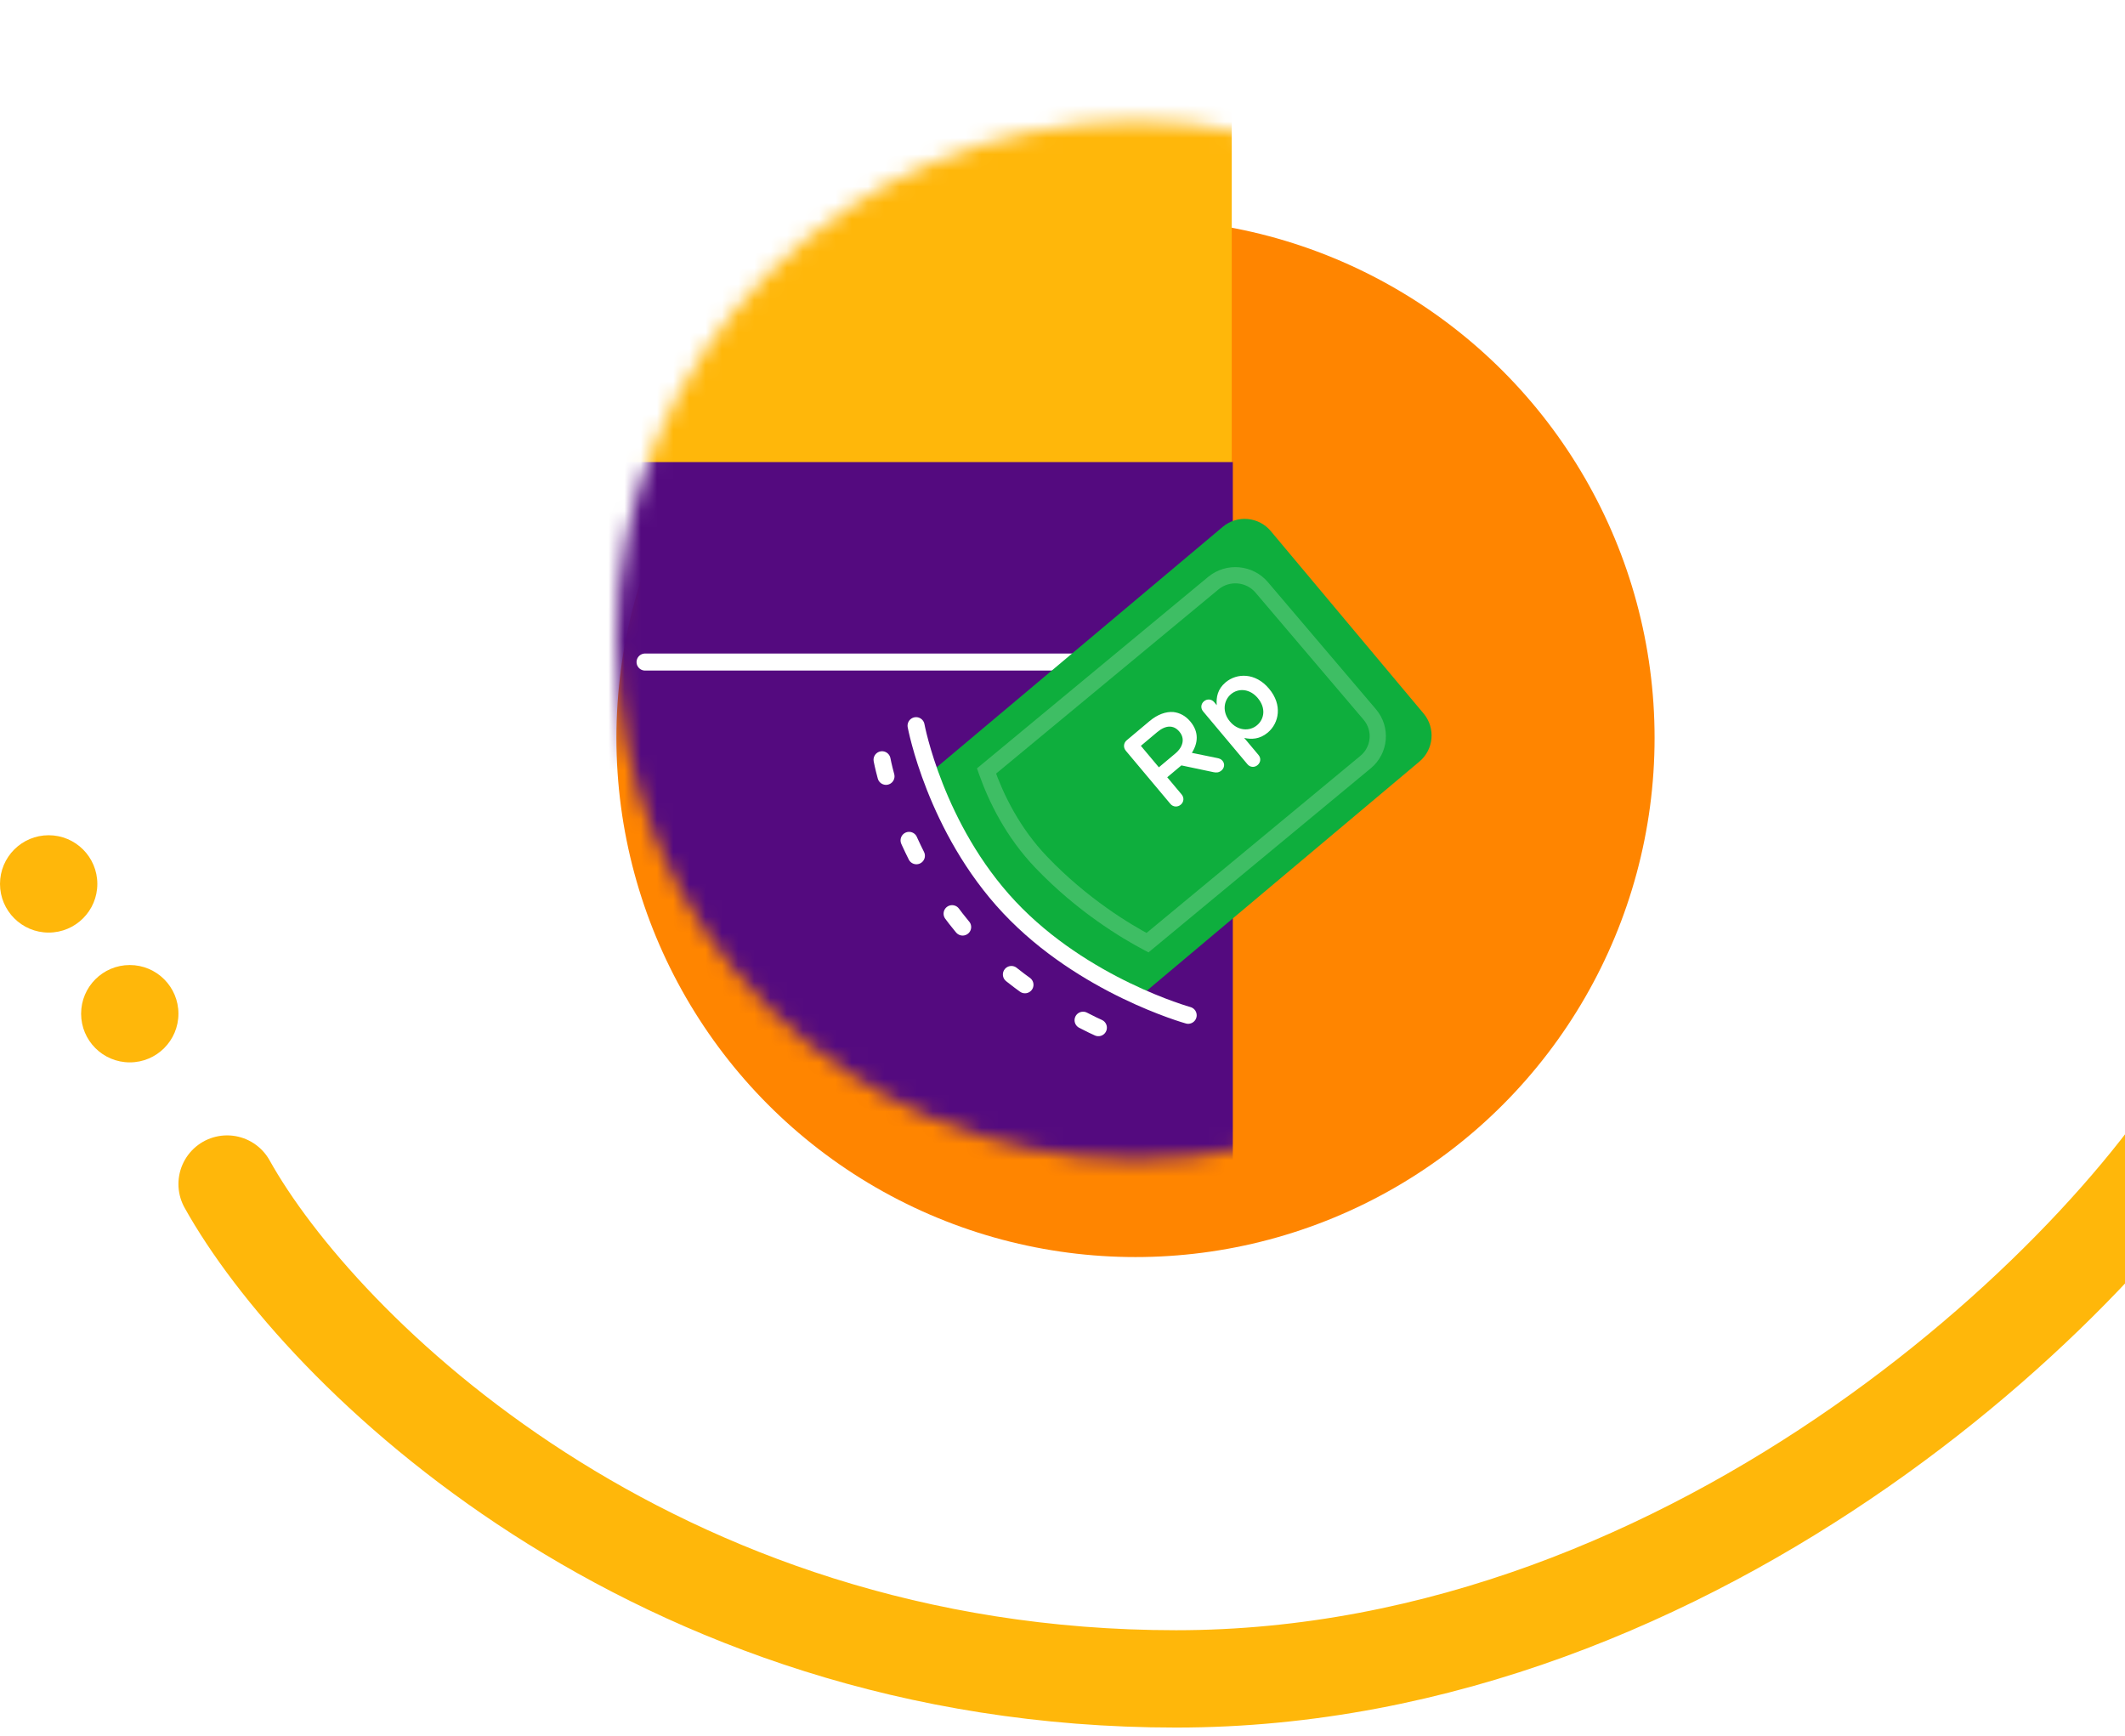 <svg width="131" height="107" viewBox="0 0 131 107" fill="none" xmlns="http://www.w3.org/2000/svg">
<path d="M40.08 71.999C40.914 72.805 41.929 73.036 42.756 72.18L42.77 72.165C43.451 71.46 43.075 70.597 42.71 69.896C42.432 69.349 42.162 68.894 42.371 68.678L42.385 68.664C42.53 68.513 42.778 68.53 43.044 68.787C43.274 69.009 43.479 69.388 43.642 69.838C43.679 69.943 43.716 70.006 43.795 70.082C44.039 70.319 44.414 70.319 44.65 70.075C44.831 69.888 44.869 69.647 44.788 69.415C44.594 68.866 44.281 68.355 43.879 67.966C43.102 67.216 42.045 67.043 41.288 67.827L41.274 67.841C40.552 68.589 40.92 69.432 41.306 70.111C41.605 70.65 41.903 71.091 41.674 71.328L41.66 71.343C41.493 71.515 41.238 71.492 40.922 71.186C40.612 70.887 40.357 70.417 40.212 69.833C40.19 69.741 40.131 69.643 40.052 69.567C39.808 69.331 39.44 69.337 39.204 69.581C39.037 69.754 39.006 69.974 39.051 70.157C39.227 70.911 39.605 71.541 40.08 71.999Z" fill="white"/>
<path d="M44.191 76.689C44.5 76.893 44.866 76.884 45.234 76.599L47.44 74.822L46.66 77.543C46.542 77.993 46.676 78.333 46.985 78.537L47.027 78.565C47.335 78.769 47.71 78.765 48.102 78.461L51.341 76.012C51.405 75.97 51.493 75.873 51.554 75.781C51.769 75.456 51.707 75.042 51.348 74.805C51.014 74.585 50.687 74.68 50.419 74.886L48.207 76.708L48.999 73.97C49.105 73.609 49.01 73.246 48.685 73.031L48.61 72.981C48.284 72.766 47.913 72.82 47.623 73.06L45.427 74.857L46.244 72.136C46.345 71.783 46.277 71.451 45.952 71.235C45.577 70.987 45.156 71.116 44.962 71.408C44.891 71.516 44.841 71.664 44.817 71.755L43.824 75.631C43.698 76.111 43.841 76.457 44.15 76.662L44.191 76.689Z" fill="white"/>
<path d="M54.512 73.76C54.332 74.161 54.554 74.568 54.992 74.765C55.43 74.962 55.882 74.858 56.063 74.457L56.071 74.439C56.252 74.037 56.025 73.639 55.587 73.442C55.149 73.246 54.701 73.34 54.521 73.741L54.512 73.76ZM52.166 79.196C51.994 79.579 52.165 80.028 52.548 80.201C52.931 80.373 53.381 80.202 53.553 79.819L55.177 76.207C55.349 75.825 55.178 75.375 54.795 75.203C54.412 75.03 53.963 75.201 53.791 75.584L52.166 79.196Z" fill="white"/>
<path d="M54.842 82.096C54.722 82.499 54.951 82.922 55.353 83.041C55.756 83.161 56.179 82.933 56.299 82.53L56.755 80.996C56.978 81.511 57.351 82.009 58.128 82.24C59.345 82.602 60.746 81.997 61.257 80.281L61.263 80.262C61.773 78.546 60.913 77.268 59.714 76.911C58.957 76.686 58.363 76.895 57.866 77.268L57.886 77.201C58.005 76.799 57.777 76.376 57.374 76.256C56.971 76.136 56.549 76.365 56.429 76.767L54.842 82.096ZM58.122 80.892C57.442 80.689 57.044 79.956 57.298 79.103L57.304 79.084C57.558 78.231 58.292 77.833 58.972 78.036C59.653 78.239 60.06 78.975 59.806 79.828L59.8 79.847C59.543 80.71 58.803 81.095 58.122 80.892Z" fill="white"/>
<path d="M64.469 80.308C64.672 79.638 65.134 79.24 65.759 79.317C66.394 79.394 66.736 79.899 66.743 80.585L64.469 80.308ZM67.305 83.243C67.426 83.156 67.534 83.019 67.558 82.82C67.599 82.483 67.382 82.194 67.045 82.153C66.886 82.134 66.782 82.161 66.663 82.227C66.328 82.418 65.964 82.505 65.547 82.454C64.873 82.372 64.44 81.957 64.374 81.254L67.362 81.618C67.759 81.666 68.102 81.415 68.155 80.979C68.29 79.877 67.684 78.322 65.907 78.106C64.358 77.917 63.124 79.036 62.938 80.555L62.936 80.575C62.737 82.203 63.782 83.468 65.38 83.663C66.154 83.757 66.79 83.583 67.305 83.243Z" fill="white"/>
<path d="M75.237 83.582C75.566 83.55 75.821 83.485 76.089 83.348C76.29 83.248 76.448 83.012 76.422 82.743C76.388 82.394 76.072 82.144 75.734 82.177C75.704 82.18 75.605 82.199 75.556 82.204C75.217 82.237 75.052 82.083 75.018 81.734L74.796 79.455L75.463 79.39C75.822 79.355 76.082 79.038 76.047 78.68C76.013 78.322 75.696 78.061 75.338 78.096L74.671 78.161L74.606 77.494C74.565 77.076 74.194 76.771 73.776 76.811C73.358 76.852 73.053 77.223 73.093 77.641L73.158 78.308L73.108 78.313C72.75 78.348 72.489 78.665 72.524 79.023C72.559 79.382 72.876 79.642 73.234 79.607L73.284 79.602L73.529 82.13C73.649 83.365 74.312 83.672 75.237 83.582Z" fill="white"/>
<path d="M80.874 82.556C82.494 82.153 83.396 80.64 83.024 79.145L83.02 79.126C82.648 77.632 81.158 76.735 79.547 77.136C77.926 77.539 77.025 79.052 77.396 80.546L77.401 80.566C77.772 82.061 79.263 82.957 80.874 82.556ZM80.577 81.28C79.762 81.483 79.042 80.951 78.852 80.184L78.847 80.165C78.656 79.398 78.999 78.622 79.844 78.412C80.659 78.209 81.378 78.741 81.569 79.508L81.574 79.527C81.764 80.294 81.421 81.07 80.577 81.28Z" fill="white"/>
<path d="M90.666 78.734C91.695 78.199 92.235 77.309 91.686 76.253L91.676 76.235C91.224 75.366 90.286 75.448 89.506 75.573C88.899 75.663 88.382 75.775 88.243 75.509L88.234 75.491C88.137 75.305 88.232 75.075 88.56 74.904C88.844 74.756 89.268 74.682 89.746 74.67C89.858 74.668 89.929 74.653 90.027 74.603C90.328 74.446 90.448 74.09 90.291 73.789C90.171 73.558 89.954 73.445 89.708 73.449C89.127 73.459 88.543 73.594 88.047 73.852C87.089 74.351 86.59 75.299 87.093 76.266L87.102 76.283C87.582 77.206 88.498 77.124 89.264 76.973C89.871 76.86 90.383 76.717 90.535 77.01L90.544 77.028C90.655 77.241 90.551 77.475 90.161 77.678C89.78 77.877 89.254 77.97 88.653 77.922C88.559 77.915 88.448 77.939 88.35 77.99C88.049 78.147 87.938 78.497 88.095 78.799C88.206 79.012 88.404 79.112 88.593 79.126C89.363 79.199 90.08 79.039 90.666 78.734Z" fill="white"/>
<path d="M93.565 73.176C93.251 72.55 93.313 71.944 93.82 71.569C94.334 71.189 94.929 71.321 95.406 71.814L93.565 73.176ZM97.641 73.357C97.67 73.212 97.653 73.037 97.534 72.877C97.332 72.603 96.977 72.543 96.703 72.745C96.575 72.84 96.518 72.932 96.477 73.061C96.365 73.431 96.16 73.743 95.823 73.993C95.276 74.398 94.676 74.394 94.145 73.928L96.565 72.138C96.887 71.9 96.964 71.483 96.702 71.129C96.042 70.236 94.533 69.524 93.094 70.588C91.84 71.516 91.713 73.177 92.622 74.408L92.634 74.424C93.609 75.743 95.237 75.944 96.532 74.986C97.159 74.522 97.501 73.959 97.641 73.357Z" fill="white"/>
<path d="M99.667 69.274C99.25 68.711 99.2 68.111 99.641 67.647C100.082 67.184 100.691 67.211 101.245 67.615L99.667 69.274ZM103.714 68.749C103.71 68.593 103.67 68.431 103.525 68.293C103.272 68.052 102.925 68.054 102.684 68.307C102.574 68.423 102.534 68.523 102.516 68.658C102.469 69.041 102.329 69.377 102.032 69.689C101.564 70.182 100.972 70.281 100.369 69.914L102.444 67.733C102.719 67.444 102.723 67.019 102.404 66.716C101.593 65.944 99.998 65.502 98.757 66.806C97.682 67.937 97.843 69.595 98.952 70.65L98.966 70.664C100.154 71.794 101.793 71.711 102.902 70.544C103.447 69.972 103.679 69.365 103.714 68.749Z" fill="white"/>
<path d="M107.524 64.354C107.889 64.561 108.353 64.433 108.56 64.068C108.768 63.703 108.64 63.239 108.275 63.032L106.883 62.242C107.435 62.141 108.003 61.889 108.403 61.184C109.03 60.08 108.755 58.578 107.199 57.695L107.181 57.685C105.625 56.801 104.185 57.352 103.568 58.439C103.178 59.126 103.248 59.753 103.5 60.321L103.439 60.287C103.074 60.079 102.611 60.207 102.403 60.572C102.196 60.938 102.324 61.401 102.689 61.609L107.524 64.354ZM107.089 60.887C106.738 61.504 105.934 61.726 105.16 61.286L105.143 61.277C104.369 60.837 104.147 60.033 104.497 59.415C104.848 58.798 105.657 58.567 106.431 59.007L106.448 59.017C107.231 59.461 107.439 60.269 107.089 60.887Z" fill="white"/>
<path d="M112.22 55.134C112.784 53.562 112.027 51.973 110.577 51.453L110.559 51.446C109.1 50.922 107.532 51.677 106.975 53.23C106.411 54.802 107.168 56.391 108.618 56.911L108.636 56.918C110.095 57.442 111.663 56.687 112.22 55.134ZM110.994 54.672C110.71 55.463 109.868 55.767 109.124 55.5L109.106 55.493C108.353 55.222 107.907 54.51 108.201 53.691C108.485 52.901 109.327 52.597 110.071 52.864L110.089 52.871C110.842 53.141 111.288 53.854 110.994 54.672Z" fill="white"/>
<path d="M113.126 47.789C113.29 46.924 113.121 46.312 112.802 45.794C112.708 45.644 112.567 45.526 112.371 45.488C112.017 45.422 111.68 45.643 111.613 45.996C111.58 46.173 111.63 46.336 111.675 46.425C111.847 46.753 111.927 47.084 111.852 47.477C111.698 48.292 110.951 48.69 110.145 48.538L110.126 48.534C109.349 48.388 108.791 47.733 108.933 46.986C109.007 46.593 109.187 46.342 109.443 46.116C109.529 46.04 109.635 45.908 109.672 45.711C109.743 45.338 109.506 44.977 109.132 44.907C108.877 44.859 108.674 44.963 108.577 45.046C108.12 45.418 107.798 45.937 107.647 46.733C107.342 48.344 108.363 49.728 109.866 50.012L109.886 50.016C111.389 50.3 112.827 49.371 113.126 47.789Z" fill="white"/>
<path d="M112.845 44.097C113.265 44.114 113.619 43.788 113.636 43.369C113.654 42.949 113.328 42.595 112.908 42.578L112.039 42.542L111.515 41.91L113.398 40.657C113.656 40.487 113.763 40.311 113.776 40.012C113.791 39.632 113.525 39.291 113.116 39.274C112.946 39.267 112.803 39.321 112.618 39.444L110.63 40.793L109.651 39.551C109.46 39.333 109.266 39.185 109.006 39.174C108.656 39.16 108.316 39.406 108.299 39.816C108.288 40.085 108.41 40.271 108.611 40.499L110.331 42.472L107.013 42.335C106.594 42.318 106.24 42.643 106.223 43.063C106.205 43.482 106.531 43.836 106.95 43.853L112.845 44.097Z" fill="white"/>
<path d="M110.381 36.142C109.682 36.102 109.188 35.747 109.115 35.121C109.042 34.485 109.453 34.035 110.118 33.867L110.381 36.142ZM112.57 32.697C112.458 32.6 112.299 32.528 112.1 32.551C111.762 32.59 111.533 32.868 111.572 33.206C111.59 33.365 111.641 33.459 111.733 33.559C111.997 33.841 112.167 34.174 112.215 34.591C112.293 35.266 111.99 35.785 111.322 36.013L110.977 33.023C110.931 32.626 110.607 32.351 110.17 32.402C109.067 32.529 107.698 33.483 107.903 35.262C108.082 36.811 109.459 37.749 110.979 37.573L110.999 37.571C112.628 37.382 113.614 36.07 113.429 34.47C113.34 33.696 113.021 33.118 112.57 32.697Z" fill="white"/>
<path d="M112.044 27.958C111.958 27.639 111.852 27.398 111.674 27.156C111.542 26.974 111.283 26.857 111.022 26.927C110.684 27.018 110.489 27.371 110.577 27.699C110.585 27.728 110.62 27.822 110.633 27.871C110.721 28.199 110.596 28.388 110.258 28.479L108.046 29.073L107.873 28.426C107.779 28.078 107.424 27.873 107.077 27.967C106.729 28.06 106.524 28.416 106.617 28.763L106.791 29.41L106.144 29.584C105.738 29.693 105.498 30.11 105.607 30.515C105.716 30.921 106.132 31.161 106.538 31.052L107.185 30.878L107.198 30.927C107.291 31.274 107.646 31.479 107.994 31.386C108.342 31.292 108.547 30.937 108.453 30.589L108.44 30.541L110.893 29.882C112.091 29.56 112.285 28.856 112.044 27.958Z" fill="white"/>
<path d="M110.175 22.755C109.727 21.685 108.886 21.073 107.788 21.532L107.77 21.54C106.866 21.919 106.87 22.861 106.929 23.649C106.969 24.261 107.036 24.786 106.76 24.902L106.741 24.91C106.548 24.991 106.327 24.877 106.184 24.536C106.06 24.241 106.022 23.812 106.049 23.335C106.057 23.223 106.048 23.151 106.006 23.049C105.874 22.736 105.53 22.587 105.217 22.719C104.977 22.819 104.847 23.026 104.83 23.271C104.791 23.851 104.877 24.444 105.093 24.961C105.51 25.957 106.413 26.533 107.418 26.111L107.436 26.104C108.396 25.702 108.39 24.782 108.303 24.006C108.241 23.392 108.142 22.87 108.446 22.742L108.465 22.734C108.686 22.642 108.911 22.764 109.081 23.17C109.247 23.567 109.296 24.099 109.198 24.693C109.183 24.786 109.198 24.899 109.24 25.001C109.372 25.314 109.712 25.454 110.026 25.322C110.247 25.229 110.363 25.04 110.393 24.854C110.529 24.092 110.43 23.363 110.175 22.755Z" fill="white"/>
<path d="M14 72.981C19.667 83.148 40.1 103.481 72.5 103.481C104.9 103.481 131 77.981 137.5 65.481" stroke="#FFB70A" stroke-width="6" stroke-linecap="round"/>
<circle cx="8" cy="62.481" r="3" fill="#FFB70A"/>
<circle cx="3" cy="54.481" r="3" fill="#FFB70A"/>
<g filter="url(#filter0_d_1_6557)">
<circle cx="70" cy="39.481" r="32" fill="#FF8500"/>
</g>
<mask id="mask0_1_6557" style="mask-type:alpha" maskUnits="userSpaceOnUse" x="38" y="7" width="64" height="65">
<circle cx="70" cy="39.481" r="32" fill="white"/>
</mask>
<g mask="url(#mask0_1_6557)">
<rect x="34" y="2.481" width="41.934" height="68.25" fill="#FFB70A"/>
<rect x="34" y="28.481" width="42" height="44" fill="#540A7F"/>
<path d="M39.766 40.806H73.313" stroke="white" stroke-width="1.05" stroke-linecap="round" stroke-linejoin="round"/>
<path fill-rule="evenodd" clip-rule="evenodd" d="M57 47.919C57.866 50.126 59.319 52.974 61.652 55.448C64.522 58.49 68.125 60.332 70.431 61.288L87.505 46.938C88.392 46.193 88.507 44.87 87.763 43.982L78.339 32.733C77.593 31.843 76.267 31.727 75.378 32.474L57 47.919Z" fill="#0EAE3D"/>
<path d="M60.815 47.522L60.496 47.137L60.228 47.359L60.344 47.688L60.815 47.522ZM64.194 53.15L63.833 53.496L64.194 53.15ZM70.74 58.103L70.507 58.545L70.802 58.701L71.059 58.488L70.74 58.103ZM84.184 46.971L84.503 47.356L84.184 46.971ZM84.441 44.036L84.06 44.36L84.441 44.036ZM77.781 36.204L78.162 35.88V35.88L77.781 36.204ZM74.799 35.943L74.48 35.558V35.558L74.799 35.943ZM60.344 47.688C60.946 49.398 62.004 51.585 63.833 53.496L64.556 52.804C62.854 51.027 61.858 48.979 61.287 47.356L60.344 47.688ZM63.833 53.496C66.413 56.191 69.14 57.824 70.507 58.545L70.974 57.661C69.665 56.97 67.037 55.397 64.556 52.804L63.833 53.496ZM83.866 46.586L70.422 57.718L71.059 58.488L84.503 47.356L83.866 46.586ZM84.06 44.36C84.63 45.031 84.543 46.025 83.866 46.586L84.503 47.356C85.61 46.44 85.753 44.807 84.822 43.713L84.06 44.36ZM77.4 36.528L84.06 44.36L84.822 43.713L78.162 35.88L77.4 36.528ZM75.118 36.328C75.801 35.762 76.826 35.852 77.4 36.528L78.162 35.88C77.233 34.787 75.585 34.643 74.48 35.558L75.118 36.328ZM61.134 47.907L75.118 36.328L74.48 35.558L60.496 47.137L61.134 47.907Z" fill="white" fill-opacity="0.2"/>
<path d="M56.473 44.728C56.473 44.728 57.645 51.052 62.221 55.922C66.796 60.791 73.247 62.578 73.247 62.578" stroke="white" stroke-width="1.05" stroke-linecap="round" stroke-linejoin="round"/>
<path d="M54.376 46.829C54.376 46.829 55.548 53.153 60.124 58.022C64.7 62.891 71.15 64.679 71.15 64.679" stroke="white" stroke-width="1.05" stroke-linecap="round" stroke-linejoin="round" stroke-dasharray="1.05 4.2"/>
<path d="M72.151 49.548C72.317 49.745 72.592 49.764 72.789 49.598C72.986 49.433 73.009 49.163 72.844 48.967L71.956 47.908L72.829 47.176L74.811 47.594C74.985 47.63 75.142 47.623 75.3 47.491C75.474 47.344 75.528 47.088 75.363 46.891C75.273 46.784 75.166 46.749 75.028 46.721L73.475 46.403C73.863 45.79 73.917 45.111 73.383 44.475L73.374 44.464C73.085 44.12 72.726 43.932 72.334 43.887C71.872 43.852 71.361 44.032 70.865 44.447L69.458 45.629C69.261 45.794 69.236 46.074 69.402 46.271L72.151 49.548ZM71.441 47.294L70.331 45.971L71.338 45.125C71.856 44.691 72.344 44.666 72.703 45.093L72.712 45.105C73.052 45.51 72.95 46.028 72.454 46.444L71.441 47.294ZM76.902 47.106C77.067 47.303 77.338 47.316 77.523 47.16C77.72 46.995 77.749 46.731 77.583 46.534L76.7 45.481C77.14 45.583 77.657 45.571 78.153 45.155C78.856 44.564 79.069 43.445 78.238 42.455L78.228 42.443C77.397 41.452 76.252 41.472 75.554 42.058C75.064 42.469 74.968 42.972 75.008 43.466L74.853 43.28C74.687 43.083 74.418 43.059 74.221 43.225C74.024 43.39 74.006 43.655 74.171 43.852L76.902 47.106ZM77.493 44.7C77.026 45.093 76.305 45.045 75.828 44.477L75.818 44.465C75.341 43.897 75.42 43.178 75.887 42.786C76.354 42.394 77.054 42.45 77.536 43.024L77.545 43.036C78.037 43.621 77.961 44.308 77.493 44.7Z" fill="white"/>
</g>
<defs>
<filter id="filter0_d_1_6557" x="34" y="7.481" width="72" height="74" filterUnits="userSpaceOnUse" color-interpolation-filters="sRGB">
<feFlood flood-opacity="0" result="BackgroundImageFix"/>
<feColorMatrix in="SourceAlpha" type="matrix" values="0 0 0 0 0 0 0 0 0 0 0 0 0 0 0 0 0 0 127 0" result="hardAlpha"/>
<feOffset dy="6"/>
<feGaussianBlur stdDeviation="2"/>
<feColorMatrix type="matrix" values="0 0 0 0 0 0 0 0 0 0 0 0 0 0 0 0 0 0 0.1 0"/>
<feBlend mode="normal" in2="BackgroundImageFix" result="effect1_dropShadow_1_6557"/>
<feBlend mode="normal" in="SourceGraphic" in2="effect1_dropShadow_1_6557" result="shape"/>
</filter>
</defs>
</svg>
